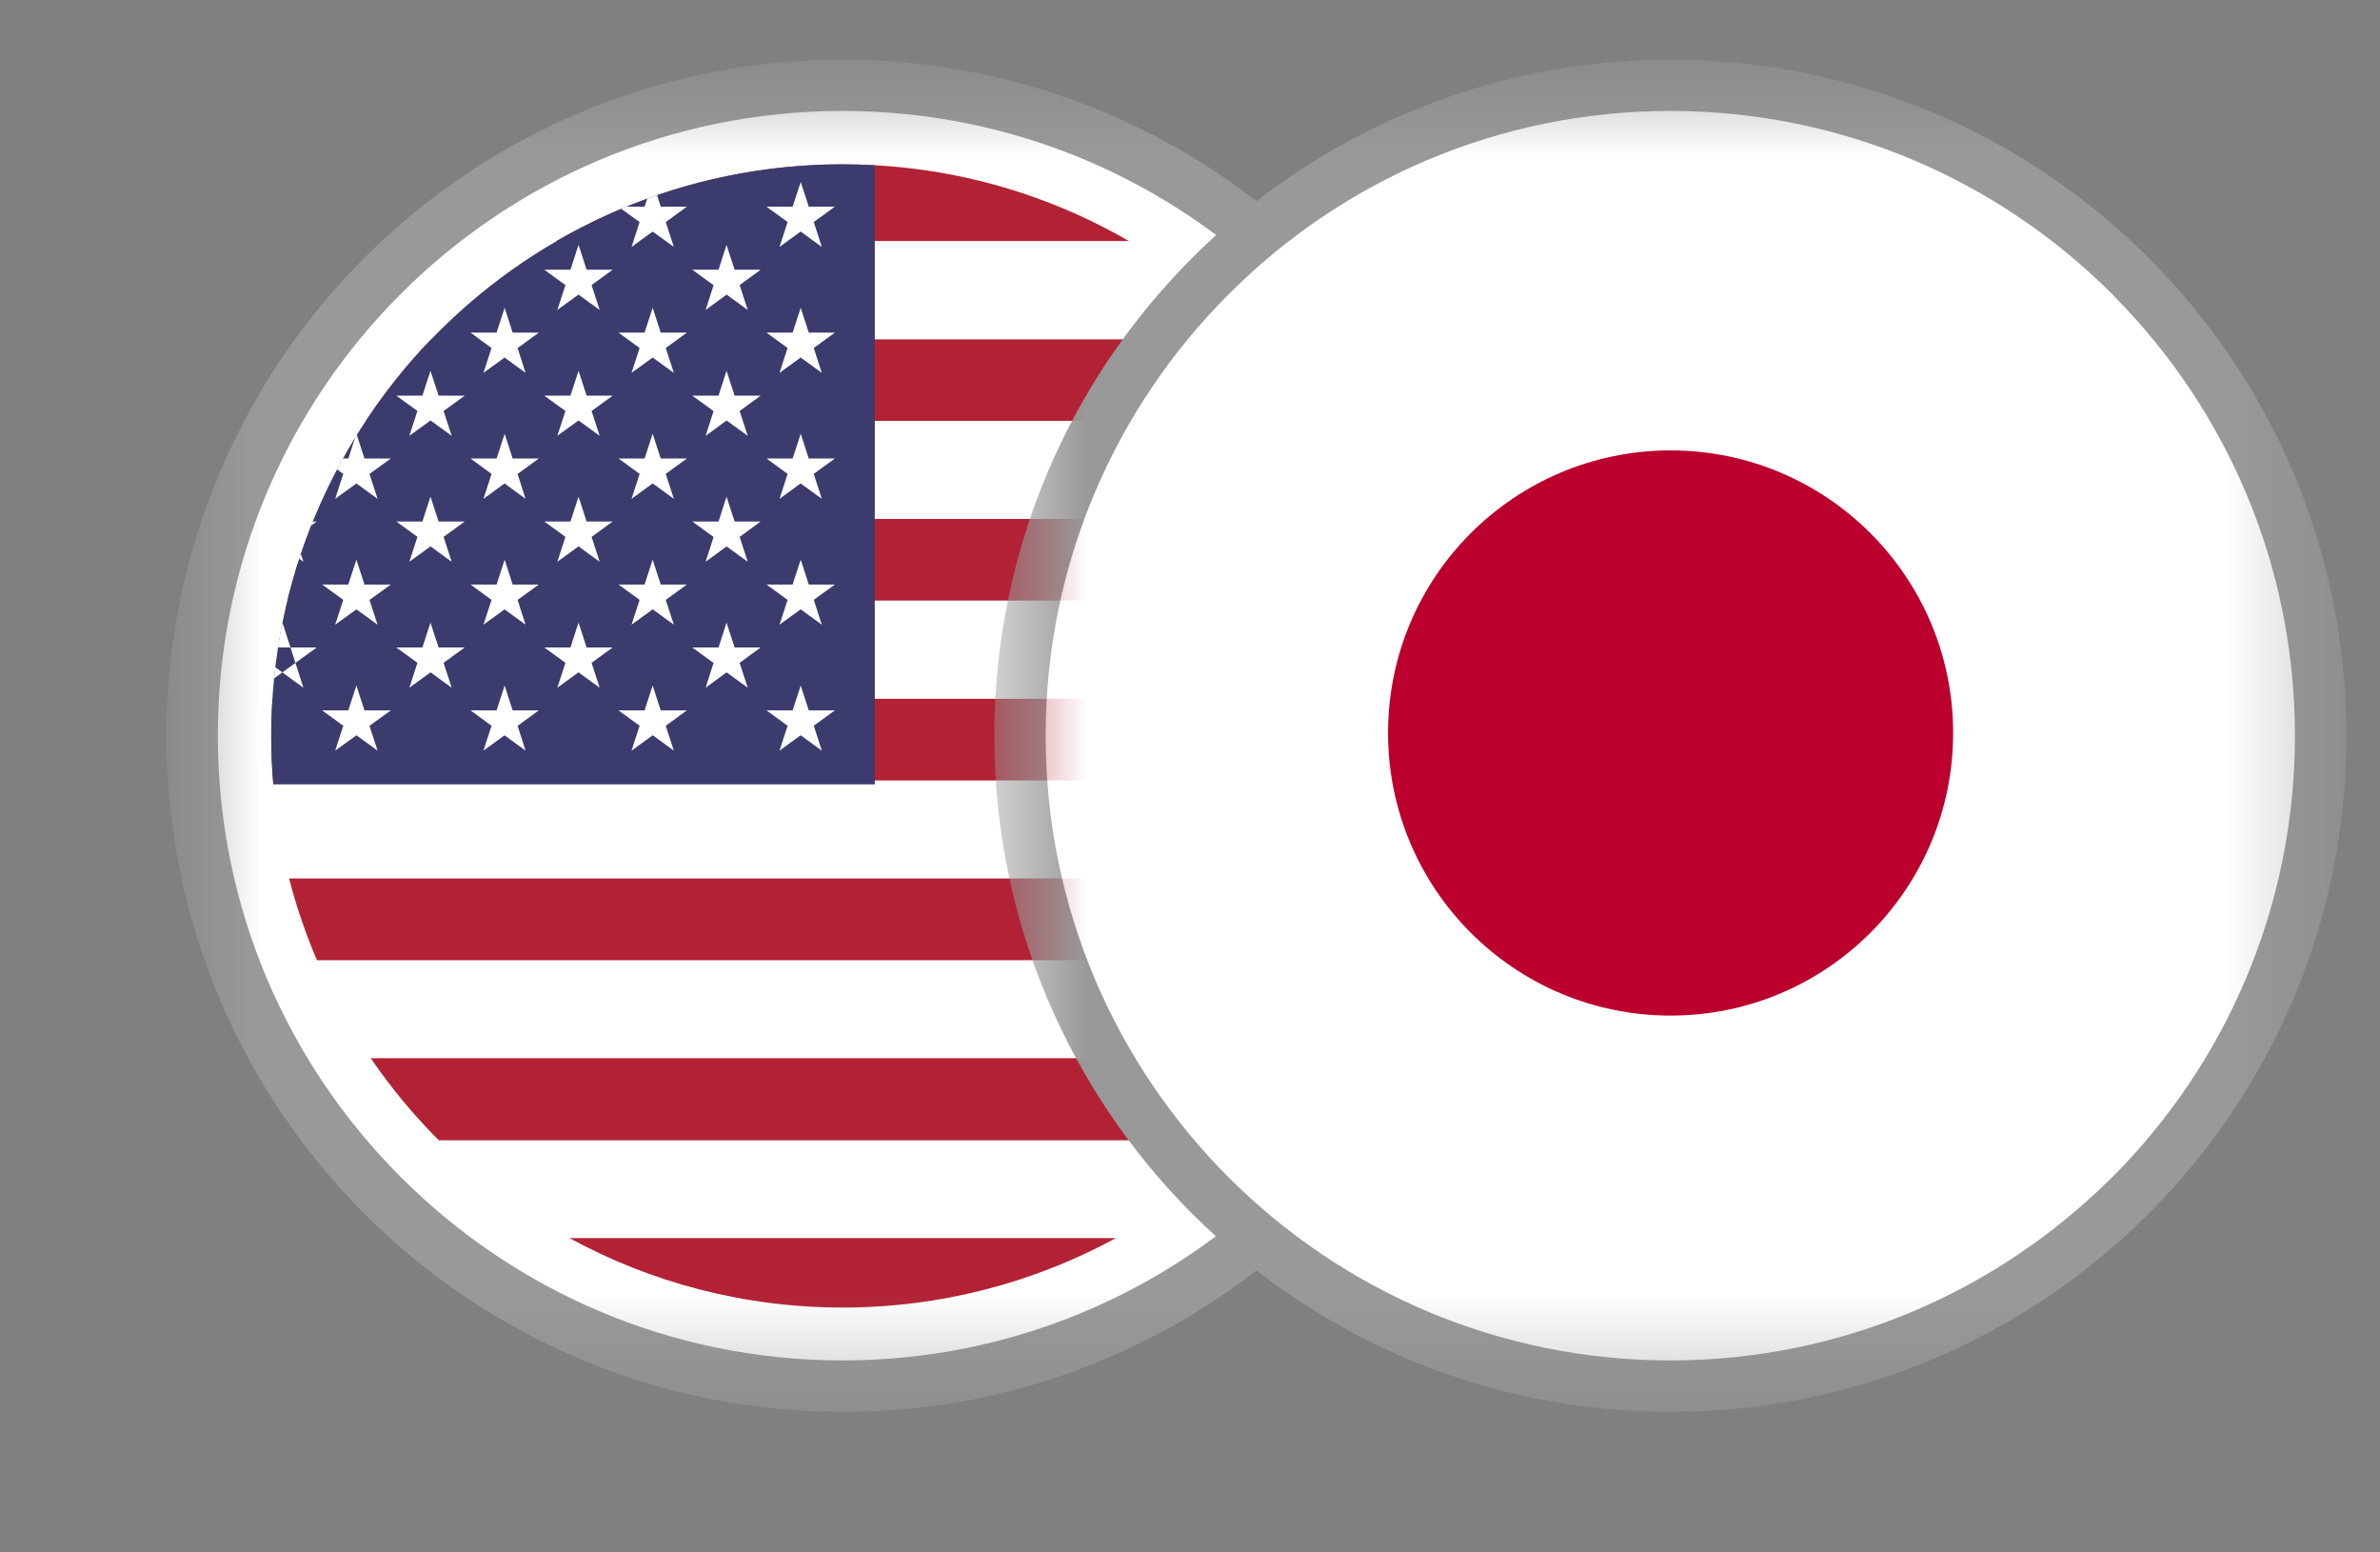 <svg width="23" height="15" viewBox="0 0 23 15" fill="none" xmlns="http://www.w3.org/2000/svg">
<rect x="0" y="0" width="23" height="15" fill="#808080" stroke="none"/>
<g clip-path="url(#clip0_2085_6799)">
<g clip-path="url(#clip1_2085_6799)">
<g clip-path="url(#clip2_2085_6799)">
<mask id="mask0_2085_6799" style="mask-type:luminance" maskUnits="userSpaceOnUse" x="1" y="0" width="14" height="14">
<path d="M14.676 0.576H1.609V13.643H14.676V0.576Z" fill="white"/>
</mask>
<g mask="url(#mask0_2085_6799)">
<path d="M8.143 0.576C9.947 0.576 11.58 1.308 12.762 2.49C13.945 3.672 14.676 5.306 14.676 7.11C14.676 8.913 13.945 10.547 12.762 11.729C11.58 12.911 9.947 13.643 8.143 13.643C6.339 13.643 4.705 12.911 3.523 11.729C2.341 10.547 1.609 8.913 1.609 7.11C1.609 5.306 2.341 3.672 3.523 2.49C4.705 1.308 6.339 0.576 8.143 0.576Z" fill="#999999"/>
<path d="M8.142 1.072C9.808 1.072 11.318 1.748 12.41 2.84L12.438 2.87C13.513 3.96 14.178 5.457 14.178 7.108C14.178 8.775 13.502 10.284 12.409 11.377L12.379 11.404C11.289 12.48 9.791 13.145 8.142 13.145C6.477 13.145 4.967 12.468 3.875 11.375C2.782 10.284 2.105 8.775 2.105 7.108C2.105 5.441 2.781 3.932 3.873 2.84C4.965 1.748 6.475 1.072 8.142 1.072Z" fill="white"/>
<path d="M8.144 1.588C9.151 1.588 10.096 1.858 10.909 2.329H5.378C6.192 1.858 7.136 1.588 8.144 1.588ZM12.121 3.279C12.355 3.521 12.566 3.785 12.752 4.067H3.536C3.722 3.784 3.933 3.519 4.166 3.279H12.121ZM13.254 5.014C13.359 5.269 13.445 5.532 13.511 5.803H2.777C2.844 5.532 2.931 5.27 3.033 5.014H13.254ZM13.655 6.752C13.662 6.871 13.666 6.991 13.666 7.111C13.666 7.255 13.661 7.399 13.65 7.541H2.638C2.627 7.398 2.621 7.253 2.621 7.111C2.621 6.99 2.625 6.87 2.633 6.752H13.655ZM13.493 8.488C13.424 8.758 13.334 9.022 13.225 9.278H3.063C2.954 9.022 2.863 8.758 2.794 8.488H13.493ZM12.705 10.225C12.51 10.51 12.29 10.776 12.047 11.018H4.241C3.998 10.776 3.778 10.51 3.583 10.225H12.705ZM10.784 11.963C9.996 12.391 9.095 12.634 8.144 12.634C7.188 12.634 6.288 12.391 5.504 11.963H10.784Z" fill="#B22234"/>
<path d="M8.454 1.597V7.579H2.641C2.628 7.424 2.621 7.269 2.621 7.111C2.621 4.061 5.094 1.588 8.144 1.588C8.248 1.588 8.352 1.591 8.454 1.597Z" fill="#3C3B6E"/>
<path d="M2.907 5.35L2.932 5.428L2.891 5.398L2.907 5.35ZM7.738 6.624L7.942 7.253L7.407 6.864H8.068L7.533 7.253L7.738 6.624ZM7.738 5.408L7.942 6.036L7.407 5.648H8.068L7.533 6.036L7.738 5.408ZM7.738 4.191L7.942 4.82L7.407 4.43H8.068L7.533 4.82L7.738 4.191ZM7.738 2.974L7.942 3.603L7.407 3.214H8.068L7.533 3.603L7.738 2.974ZM7.738 1.758L7.942 2.386L7.407 1.997H8.068L7.533 2.386L7.738 1.758ZM7.021 6.016L7.226 6.645L6.69 6.256H7.351L6.819 6.645L7.021 6.016ZM7.021 4.799L7.226 5.428L6.69 5.039H7.351L6.819 5.428L7.021 4.799ZM7.021 3.583L7.226 4.211L6.69 3.823H7.351L6.819 4.211L7.021 3.583ZM7.021 2.366L7.226 2.995L6.69 2.606H7.351L6.819 2.995L7.021 2.366ZM6.307 6.624L6.512 7.253L5.977 6.864H6.638L6.103 7.253L6.307 6.624ZM6.307 5.408L6.512 6.036L5.977 5.648H6.638L6.103 6.036L6.307 5.408ZM6.307 4.191L6.512 4.82L5.977 4.43H6.638L6.103 4.82L6.307 4.191ZM6.307 2.974L6.512 3.603L5.977 3.214H6.638L6.103 3.603L6.307 2.974ZM6.349 1.885L6.512 2.386L6.003 2.017L6.051 1.997H6.638L6.103 2.386L6.255 1.918L6.349 1.885ZM5.591 6.016L5.795 6.645L5.26 6.256H5.921L5.386 6.645L5.591 6.016ZM5.591 4.799L5.795 5.428L5.26 5.039H5.921L5.386 5.428L5.591 4.799ZM5.591 3.583L5.795 4.211L5.26 3.823H5.921L5.386 4.211L5.591 3.583ZM5.591 2.366L5.795 2.995L5.26 2.606H5.921L5.386 2.995L5.591 2.366ZM4.877 6.624L5.079 7.253L4.547 6.864H5.207L4.672 7.253L4.877 6.624ZM4.877 5.408L5.079 6.036L4.547 5.648H5.207L4.672 6.036L4.877 5.408ZM4.877 4.191L5.079 4.82L4.547 4.43H5.207L4.672 4.82L4.877 4.191ZM4.877 2.974L5.079 3.603L4.547 3.214H5.207L4.672 3.603L4.877 2.974ZM4.16 6.016L4.365 6.645L3.83 6.256H4.491L3.956 6.645L4.16 6.016ZM4.16 4.799L4.365 5.428L3.83 5.039H4.491L3.956 5.428L4.16 4.799ZM4.16 3.583L4.365 4.211L3.83 3.823H4.491L3.956 4.211L4.16 3.583ZM3.444 6.624L3.649 7.253L3.113 6.864H3.777L3.239 7.253L3.444 6.624ZM3.444 5.408L3.649 6.036L3.113 5.648H3.777L3.239 6.036L3.444 5.408ZM3.448 4.202L3.649 4.82L3.257 4.535L3.313 4.43H3.777L3.239 4.82L3.433 4.225L3.448 4.202ZM2.73 6.016L2.932 6.645L2.66 6.447L2.648 6.555L3.061 6.256H2.686C2.698 6.179 2.712 6.102 2.727 6.026L2.73 6.016ZM3.022 5.039H3.061L3.006 5.079L3.022 5.039Z" fill="white"/>
</g>
</g>
</g>
</g>
<g clip-path="url(#clip3_2085_6799)">
<g clip-path="url(#clip4_2085_6799)">
<g clip-path="url(#clip5_2085_6799)">
<mask id="mask1_2085_6799" style="mask-type:luminance" maskUnits="userSpaceOnUse" x="9" y="0" width="14" height="14">
<path d="M22.676 0.576H9.609V13.643H22.676V0.576Z" fill="white"/>
</mask>
<g mask="url(#mask1_2085_6799)">
<path d="M16.143 0.576C17.947 0.576 19.58 1.308 20.762 2.49C21.945 3.672 22.676 5.306 22.676 7.11C22.676 8.913 21.945 10.547 20.762 11.729C19.58 12.911 17.947 13.643 16.143 13.643C14.339 13.643 12.705 12.911 11.523 11.729C10.341 10.547 9.609 8.913 9.609 7.11C9.609 5.306 10.341 3.672 11.523 2.49C12.705 1.308 14.339 0.576 16.143 0.576Z" fill="#999999"/>
<path d="M16.142 1.072C17.808 1.072 19.318 1.748 20.41 2.84L20.438 2.87C21.514 3.96 22.178 5.457 22.178 7.108C22.178 8.775 21.502 10.284 20.41 11.377L20.38 11.405C19.289 12.48 17.792 13.145 16.142 13.145C14.475 13.145 12.966 12.469 11.874 11.377C10.782 10.284 10.105 8.775 10.105 7.108C10.105 5.443 10.782 3.934 11.875 2.842C12.966 1.748 14.475 1.072 16.142 1.072Z" fill="white"/>
<path d="M18.875 7.082C18.875 5.574 17.652 4.352 16.145 4.352C14.636 4.352 13.414 5.574 13.414 7.082C13.414 8.59 14.636 9.813 16.145 9.813C17.652 9.813 18.875 8.59 18.875 7.082Z" fill="#BC002D"/>
</g>
</g>
</g>
</g>
<defs>
<clipPath id="clip0_2085_6799">
<rect width="14" height="14" fill="white" transform="translate(0.91 0.109)"/>
</clipPath>
<clipPath id="clip1_2085_6799">
<rect width="14" height="14" fill="white" transform="translate(0.91 0.109)"/>
</clipPath>
<clipPath id="clip2_2085_6799">
<rect width="14" height="13.067" fill="white" transform="translate(0.91 0.576)"/>
</clipPath>
<clipPath id="clip3_2085_6799">
<rect width="14" height="14" fill="white" transform="translate(8.91 0.109)"/>
</clipPath>
<clipPath id="clip4_2085_6799">
<rect width="14" height="14" fill="white" transform="translate(8.91 0.109)"/>
</clipPath>
<clipPath id="clip5_2085_6799">
<rect width="14" height="13.067" fill="white" transform="translate(8.91 0.576)"/>
</clipPath>
</defs>
</svg>
